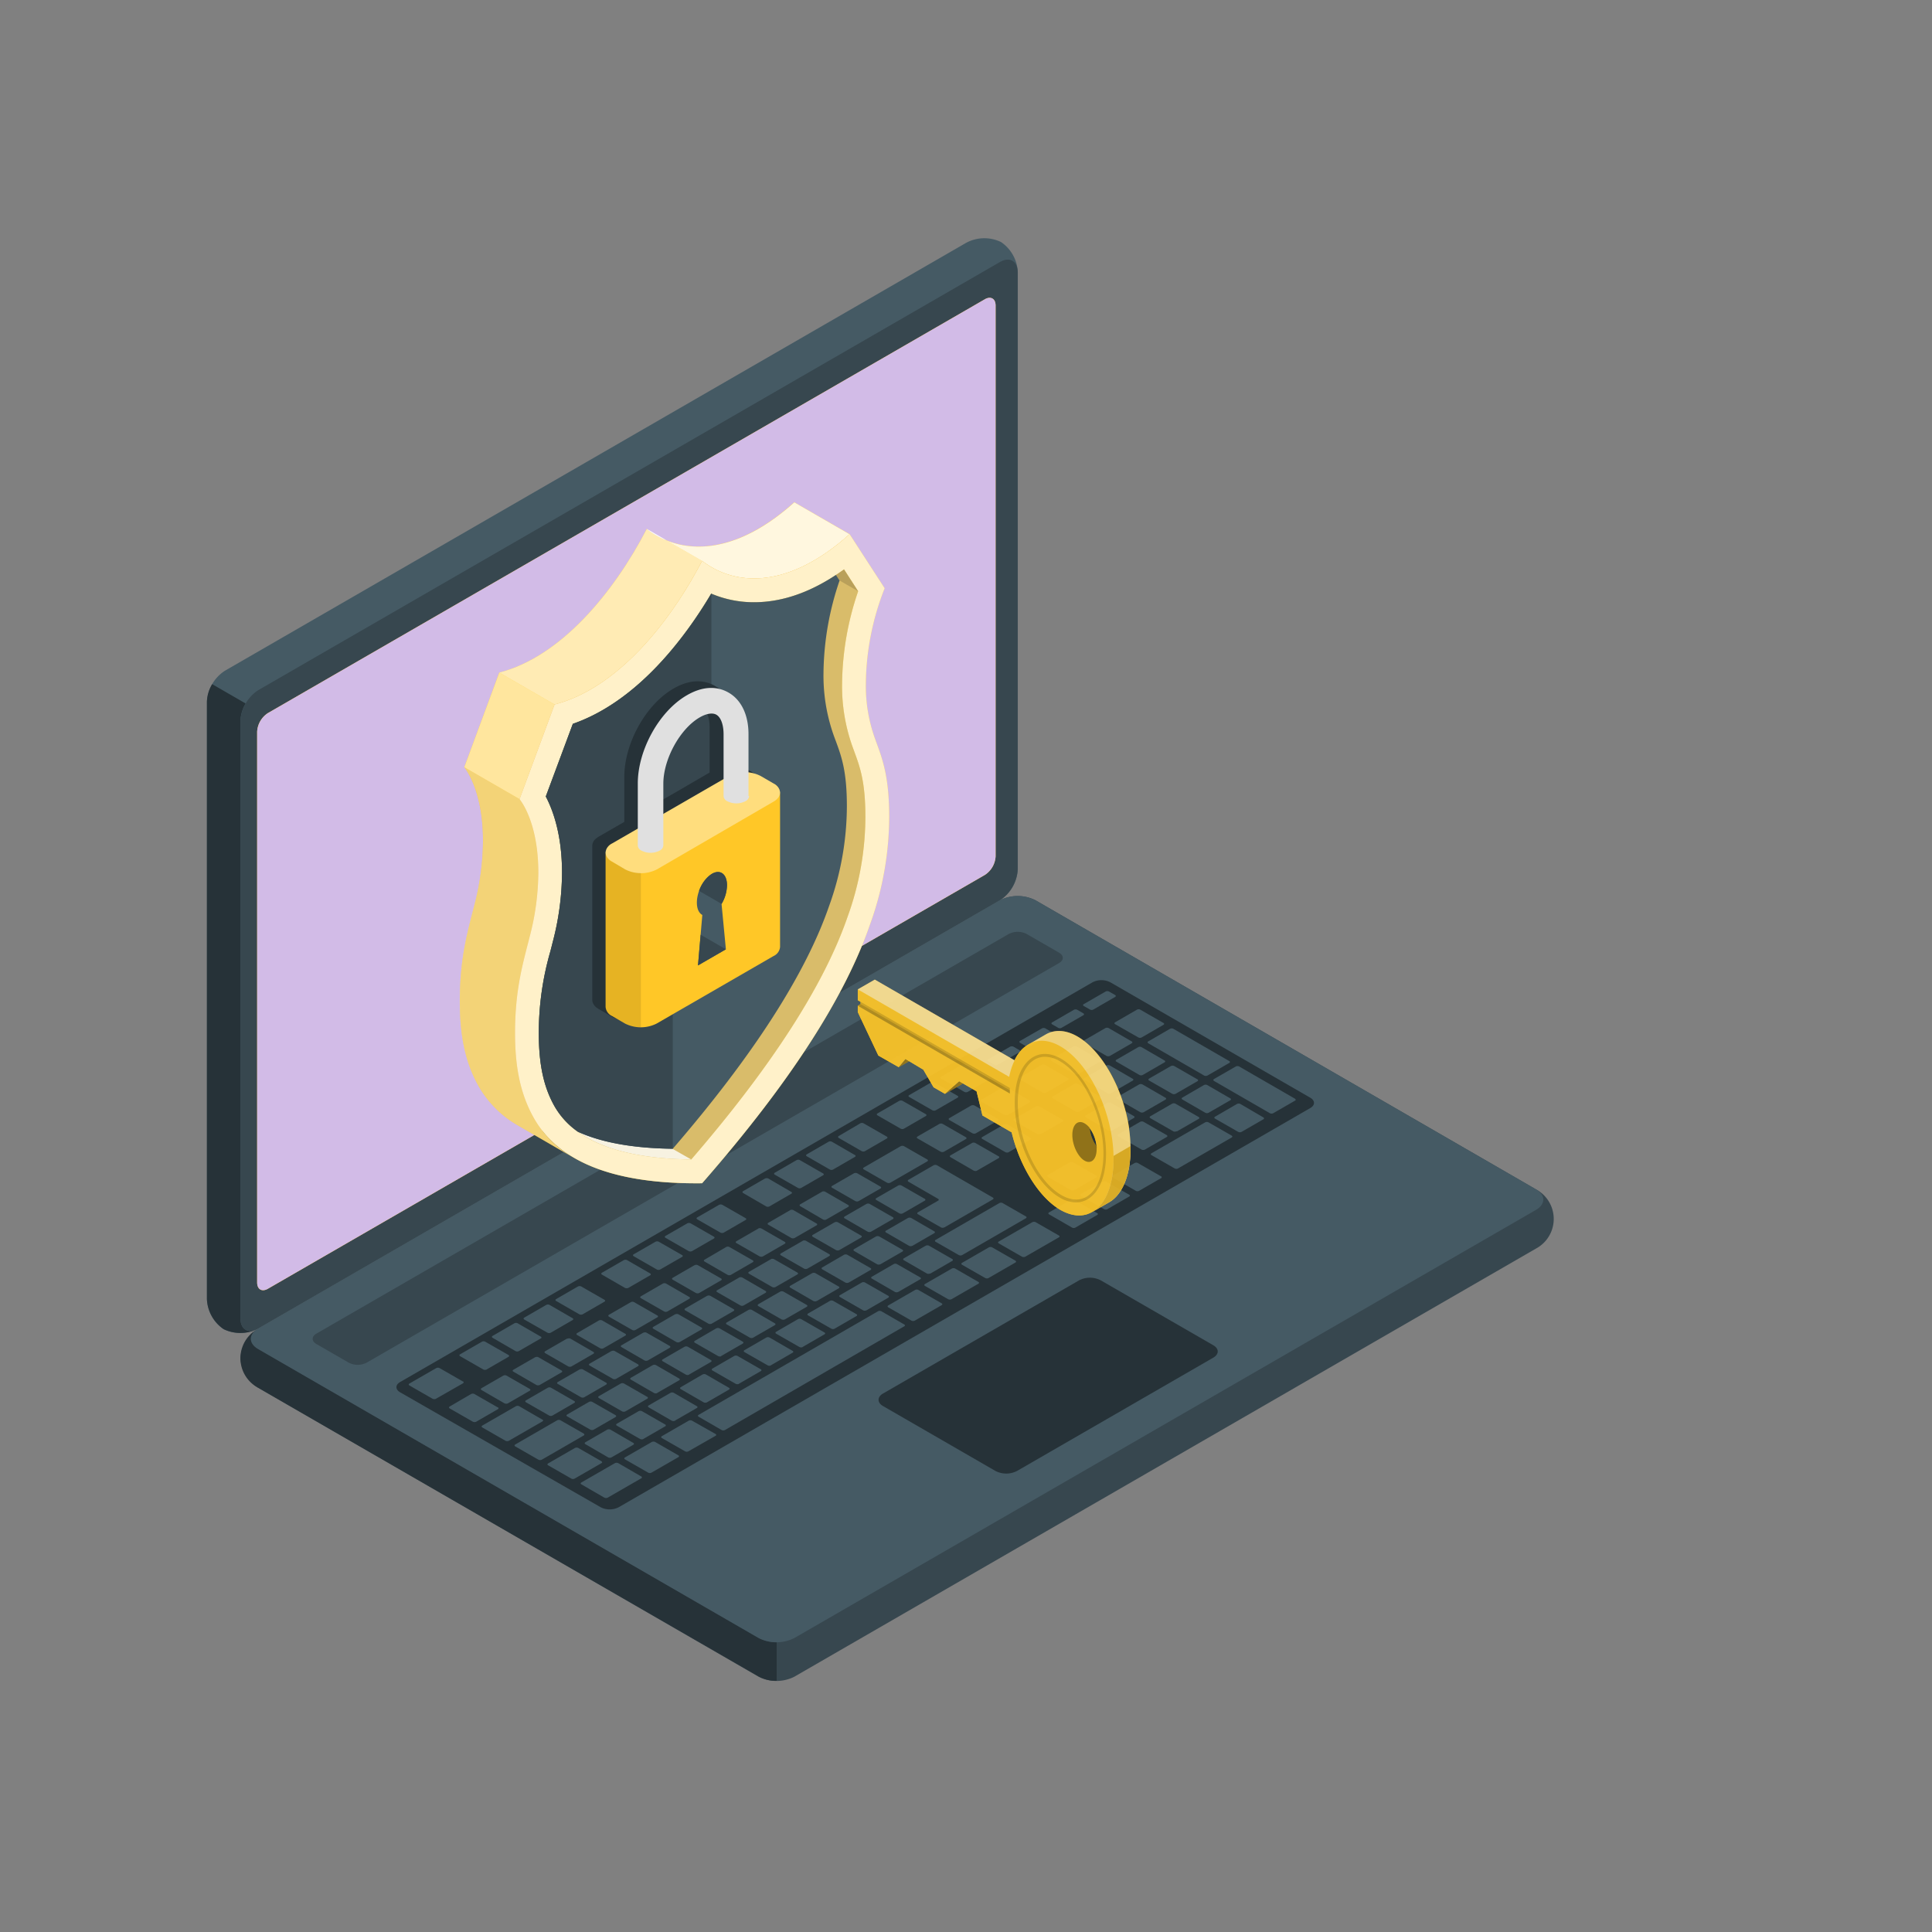 <?xml version="1.0" encoding="UTF-8" standalone="no"?>
<svg
   viewBox="0 0 500 500"
   version="1.1"
   id="svg110"
   sodipodi:docname="108.svg"
   inkscape:version="1.1.2 (0a00cf5339, 2022-02-04)"
   xmlns:inkscape="http://www.inkscape.org/namespaces/inkscape"
   xmlns:sodipodi="http://sodipodi.sourceforge.net/DTD/sodipodi-0.dtd"
   xmlns="http://www.w3.org/2000/svg"
   xmlns:svg="http://www.w3.org/2000/svg">
  <rect x="0" y="0" width="500" height="500" fill="#808080" stroke="none"/>
  <defs
     id="defs114" />
  <sodipodi:namedview
     id="namedview112"
     pagecolor="#ffffff"
     bordercolor="#666666"
     borderopacity="1.0"
     inkscape:pageshadow="2"
     inkscape:pageopacity="0.0"
     inkscape:pagecheckerboard="0"
     showgrid="false"
     inkscape:zoom="1.132"
     inkscape:cx="249.5583"
     inkscape:cy="250.4417"
     inkscape:window-width="1478"
     inkscape:window-height="800"
     inkscape:window-x="0"
     inkscape:window-y="0"
     inkscape:window-maximized="1"
     inkscape:current-layer="svg110" />
  <path
     d="m 62.22,351.49 a 9.93,9.93 0 0 0 4.62,7.68 l 129.49,74.76 a 10.25,10.25 0 0 0 9.25,0 L 397.49,323.14 a 8.69,8.69 0 0 0 0,-15.35 L 268,233 a 10.19,10.19 0 0 0 -9.25,0 L 66.84,343.82 a 9.91,9.91 0 0 0 -4.62,7.67 z"
     style="fill:#37474f"
     id="path2" />
  <path
     d="m 201,425 v 10 a 9.37,9.37 0 0 1 -4.62,-1.1 L 66.84,359.17 a 8.66,8.66 0 0 1 -0.47,-15.05 c -2.07,1.48 -1.91,3.66 0.47,5 l 129.5,74.77 A 9.37,9.37 0 0 0 201,425 Z"
     style="fill:#263238"
     id="path4" />
  <path
     d="m 57.88,344 a 9.91,9.91 0 0 1 -4.33,-7.84 V 181.61 a 10.22,10.22 0 0 1 4.62,-8 L 250.08,62.82 a 9.94,9.94 0 0 1 9,-0.17 9.94,9.94 0 0 1 4.33,7.84 V 225 a 10.21,10.21 0 0 1 -4.62,8 L 66.84,343.82 A 9.93,9.93 0 0 1 57.88,344 Z"
     style="fill:#455a64"
     id="path6" />
  <path
     d="m 66.3,344.1 a 10,10 0 0 1 -8.42,-0.12 9.91,9.91 0 0 1 -4.33,-7.84 V 181.61 a 9.28,9.28 0 0 1 1.36,-4.55 l 8.66,5 v 0 a 9.47,9.47 0 0 0 -1.35,4.54 v 154.55 c 0,2.73 1.78,3.96 4.08,2.95 z"
     style="fill:#263238"
     id="path8" />
  <path
     d="m 62.22,186.62 v 154.53 c 0,3 2.07,4.14 4.62,2.67 L 258.75,233 a 10.21,10.21 0 0 0 4.62,-8 V 70.49 c 0,-2.94 -2.06,-4.14 -4.62,-2.66 L 66.84,178.61 a 10.24,10.24 0 0 0 -4.62,8.01 z"
     style="fill:#37474f"
     id="path10" />
  <path
     d="m 66.84,349.15 129.49,74.77 a 10.25,10.25 0 0 0 9.25,0 L 397.49,313.13 c 2.55,-1.48 2.55,-3.87 0,-5.34 L 268,233 a 10.19,10.19 0 0 0 -9.25,0 L 66.84,343.82 c -2.55,1.47 -2.55,3.86 0,5.33 z"
     style="fill:#455a64"
     id="path12" />
  <path
     d="M 69.33,184.55 254.88,77.45 c 1.53,-0.88 2.78,-0.16 2.78,1.61 v 142.57 a 6.13,6.13 0 0 1 -2.78,4.8 L 69.33,333.53 c -1.53,0.88 -2.78,0.16 -2.78,-1.61 V 189.35 a 6.13,6.13 0 0 1 2.78,-4.8 z"
     style="fill:#ffc727"
     id="path14" />
  <path
     d="M 69.33,184.55 254.88,77.45 c 1.53,-0.88 2.78,-0.16 2.78,1.61 v 142.57 a 6.13,6.13 0 0 1 -2.78,4.8 L 69.33,333.53 c -1.53,0.88 -2.78,0.16 -2.78,-1.61 V 189.35 a 6.13,6.13 0 0 1 2.78,-4.8 z"
     style="opacity:1;fill:#d2bbe7;fill-opacity:1"
     id="path16" />
  <path
     d="m 81.87,345.15 179.2,-103.44 a 5.08,5.08 0 0 1 4.62,0 l 8.41,4.85 c 1.27,0.74 1.27,1.93 0,2.67 L 94.88,352.66 a 5.08,5.08 0 0 1 -4.62,0 l -8.39,-4.84 c -1.27,-0.74 -1.27,-1.93 0,-2.67 z"
     style="fill:#37474f"
     id="path18" />
  <path
     d="M 103.55,357.67 282.74,254.22 a 5.08,5.08 0 0 1 4.62,0 l 51.74,29.87 c 1.28,0.74 1.28,1.94 0,2.67 l -179,103.32 a 5.14,5.14 0 0 1 -4.63,0 l -51.91,-29.75 c -1.28,-0.73 -1.29,-1.93 -0.01,-2.66 z"
     style="fill:#263238"
     id="path20" />
  <path
     d="m 261,298.21 5.64,-3.26 c 0.24,-0.14 0.25,-0.36 0,-0.5 L 260.72,291 a 1,1 0 0 0 -0.86,0 l -5.65,3.26 c -0.23,0.14 -0.24,0.36 0,0.49 l 6,3.44 a 1,1 0 0 0 0.79,0.02 z m -9.67,-12.1 -5.64,3.26 a 0.26,0.26 0 0 0 0,0.49 l 6,3.44 a 1,1 0 0 0 0.86,0 l 5.65,-3.26 a 0.26,0.26 0 0 0 0,-0.5 l -6,-3.44 a 1,1 0 0 0 -0.85,0.01 z m -18.23,10.52 -9.54,5.51 c -0.24,0.14 -0.25,0.37 0,0.5 l 6,3.44 a 1,1 0 0 0 0.86,0 l 9.55,-5.51 c 0.24,-0.14 0.24,-0.36 0,-0.5 l -6,-3.43 a 0.93,0.93 0 0 0 -0.85,-0.01 z m 10,-5.76 -5.65,3.26 c -0.24,0.14 -0.24,0.36 0,0.49 l 6,3.44 a 1,1 0 0 0 0.86,0 l 5.64,-3.26 c 0.24,-0.14 0.24,-0.36 0,-0.5 l -6,-3.44 a 0.94,0.94 0 0 0 -0.84,0.01 z m -22.1,12.78 -5.64,3.25 c -0.24,0.14 -0.24,0.37 0,0.5 l 6,3.44 a 1,1 0 0 0 0.86,0 l 5.64,-3.25 c 0.24,-0.14 0.24,-0.36 0,-0.5 l -6,-3.44 a 1,1 0 0 0 -0.86,0 z m -8.24,4.76 -5.65,3.26 a 0.26,0.26 0 0 0 0,0.49 l 5.89,3.44 a 0.93,0.93 0 0 0 0.86,0 l 5.64,-3.25 c 0.24,-0.14 0.24,-0.36 0,-0.5 l -5.95,-3.44 a 1,1 0 0 0 -0.82,0 z m 23.38,14 5.64,-3.26 c 0.24,-0.14 0.24,-0.36 0,-0.49 l -5.95,-3.44 a 1,1 0 0 0 -0.86,0 l -5.65,3.26 a 0.26,0.26 0 0 0 0,0.5 l 5.95,3.44 a 1,1 0 0 0 0.84,-0.01 z m -8.25,4.76 5.65,-3.26 c 0.24,-0.14 0.24,-0.36 0,-0.49 L 227.56,320 a 1,1 0 0 0 -0.86,0 l -5.64,3.26 c -0.24,0.14 -0.24,0.36 0,0.5 l 5.95,3.44 a 1,1 0 0 0 0.85,-0.03 z m -8.24,4.76 5.64,-3.26 a 0.26,0.26 0 0 0 0,-0.49 l -6,-3.44 a 0.93,0.93 0 0 0 -0.86,0 l -5.62,3.26 c -0.24,0.14 -0.24,0.36 0,0.5 l 6,3.44 a 1,1 0 0 0 0.81,-0.01 z m -8.25,4.76 5.64,-3.26 c 0.24,-0.13 0.25,-0.36 0,-0.49 l -6,-3.44 a 1,1 0 0 0 -0.86,0 l -5.64,3.25 c -0.24,0.14 -0.25,0.36 0,0.5 l 5.95,3.44 a 1,1 0 0 0 0.88,0 z m 41.37,-33.69 5.65,-3.26 a 0.26,0.26 0 0 0 0,-0.5 l -6,-3.43 a 0.93,0.93 0 0 0 -0.86,0 L 246,299 c -0.24,0.14 -0.24,0.36 0,0.49 l 5.95,3.44 a 1,1 0 0 0 0.82,0.07 z m -8.41,14.68 12.58,-7.27 c 0.24,-0.14 0.24,-0.36 0,-0.49 l -14.46,-8.35 a 1,1 0 0 0 -0.86,0 l -6.51,3.76 c -0.24,0.14 -0.24,0.36 0,0.5 l 7.66,4.42 a 0.26,0.26 0 0 1 0,0.49 l -5.21,3 c -0.24,0.14 -0.24,0.36 0,0.5 l 6,3.43 a 0.93,0.93 0 0 0 0.8,-0.02 z m -39.88,-4.48 -5.64,3.26 a 0.26,0.26 0 0 0 0,0.49 l 5.95,3.44 a 1,1 0 0 0 0.86,0 l 5.65,-3.26 a 0.26,0.26 0 0 0 0,-0.5 l -5.95,-3.44 a 1,1 0 0 0 -0.87,-0.02 z m -8.24,4.76 -5.65,3.26 c -0.24,0.14 -0.24,0.36 0,0.49 l 6,3.44 a 1,1 0 0 0 0.86,0 l 5.64,-3.26 c 0.24,-0.14 0.24,-0.36 0,-0.5 l -6,-3.44 a 0.94,0.94 0 0 0 -0.85,-0.02 z M 152.79,370 a 1,1 0 0 0 0.86,0 l 5.64,-3.26 c 0.24,-0.14 0.25,-0.36 0,-0.5 l -6,-3.43 a 0.93,0.93 0 0 0 -0.86,0 l -5.64,3.26 c -0.24,0.14 -0.25,0.36 0,0.49 z m -22.52,-14 -5.64,3.25 c -0.24,0.14 -0.25,0.36 0,0.5 l 5.95,3.44 a 1,1 0 0 0 0.86,0 l 5.64,-3.26 c 0.24,-0.13 0.25,-0.36 0,-0.49 l -6,-3.44 a 0.93,0.93 0 0 0 -0.81,0 z m 11.85,10.34 a 0.93,0.93 0 0 0 0.86,0 l 5.64,-3.26 c 0.24,-0.14 0.24,-0.36 0,-0.49 l -6,-3.44 a 0.93,0.93 0 0 0 -0.86,0 l -5.64,3.26 c -0.24,0.14 -0.24,0.36 0,0.5 z m 24.38,6.06 5.64,-3.26 a 0.26,0.26 0 0 0 0,-0.49 l -6,-3.44 a 1,1 0 0 0 -0.86,0 l -5.64,3.25 c -0.24,0.14 -0.24,0.36 0,0.5 l 6,3.44 a 1,1 0 0 0 0.86,0.02 z m -9.11,4.77 a 1,1 0 0 0 0.86,0 l 5.64,-3.26 c 0.24,-0.13 0.25,-0.36 0,-0.49 L 158,370 a 1,1 0 0 0 -0.86,0 l -5.64,3.25 c -0.24,0.14 -0.25,0.36 0,0.5 z m -18.87,-25.94 -5.65,3.26 a 0.26,0.26 0 0 0 0,0.5 l 5.95,3.44 a 1,1 0 0 0 0.86,0 l 5.64,-3.26 c 0.24,-0.14 0.24,-0.36 0,-0.49 l -6,-3.44 a 0.94,0.94 0 0 0 -0.8,0.01 z m 41.22,-23.8 -5.64,3.26 c -0.24,0.14 -0.24,0.36 0,0.49 l 6,3.44 a 0.93,0.93 0 0 0 0.86,0 l 5.64,-3.26 c 0.24,-0.14 0.24,-0.36 0,-0.5 l -6,-3.43 a 0.93,0.93 0 0 0 -0.86,0.02 z m -33,19 -5.64,3.26 c -0.24,0.14 -0.24,0.36 0,0.5 l 5.95,3.43 a 0.93,0.93 0 0 0 0.86,0 l 5.65,-3.26 c 0.24,-0.14 0.24,-0.36 0,-0.49 l -5.95,-3.44 a 1,1 0 0 0 -0.85,0.06 z M 188,322.69 182.35,326 c -0.24,0.14 -0.25,0.36 0,0.49 l 5.95,3.44 a 0.93,0.93 0 0 0 0.86,0 l 5.64,-3.26 c 0.24,-0.14 0.25,-0.36 0,-0.5 l -6,-3.43 a 0.93,0.93 0 0 0 -0.8,-0.05 z m -16.49,9.52 -5.64,3.26 c -0.24,0.14 -0.25,0.36 0,0.5 l 6,3.43 a 0.93,0.93 0 0 0 0.86,0 l 5.64,-3.26 c 0.24,-0.14 0.25,-0.36 0,-0.5 l -5.95,-3.43 a 0.93,0.93 0 0 0 -0.92,0 z m -8.26,4.79 -5.64,3.26 c -0.24,0.14 -0.24,0.36 0,0.5 l 6,3.43 a 0.93,0.93 0 0 0 0.86,0 l 5.64,-3.26 c 0.24,-0.14 0.24,-0.36 0,-0.49 l -6,-3.44 a 0.93,0.93 0 0 0 -0.86,0 z m -8.25,4.73 -5.63,3.27 c -0.24,0.14 -0.25,0.36 0,0.5 l 5.95,3.43 a 0.93,0.93 0 0 0 0.86,0 l 5.64,-3.26 c 0.24,-0.14 0.25,-0.36 0,-0.49 l -5.95,-3.44 A 1,1 0 0 0 155,341.73 Z m 39.87,4.48 5.64,-3.25 c 0.24,-0.14 0.25,-0.36 0,-0.5 L 194.58,339 a 1,1 0 0 0 -0.86,0 l -5.64,3.25 c -0.24,0.14 -0.25,0.36 0,0.5 l 6,3.44 a 1,1 0 0 0 0.8,0.02 z m 74.7,-70.62 -5.64,3.25 c -0.24,0.14 -0.25,0.36 0,0.5 l 5.95,3.44 a 1,1 0 0 0 0.86,0 l 5.64,-3.26 c 0.24,-0.13 0.25,-0.36 0,-0.49 l -5.95,-3.44 a 0.93,0.93 0 0 0 -0.85,0 z m -10,5.76 -5.57,3.26 a 0.26,0.26 0 0 0 0,0.49 l 5.95,3.44 a 1,1 0 0 0 0.86,0 l 5.64,-3.25 c 0.24,-0.14 0.24,-0.36 0,-0.5 l -6,-3.44 a 1,1 0 0 0 -0.85,0 z m 18.22,-10.53 -5.64,3.26 c -0.24,0.14 -0.24,0.36 0,0.5 l 6,3.44 a 1,1 0 0 0 0.86,0 l 5.64,-3.26 c 0.24,-0.14 0.24,-0.36 0,-0.49 l -6,-3.44 a 1,1 0 0 0 -0.83,-0.01 z m -44.11,43.18 5.64,-3.26 a 0.26,0.26 0 0 0 0,-0.49 l -6,-3.44 a 1,1 0 0 0 -0.86,0 l -5.65,3.26 a 0.26,0.26 0 0 0 0,0.5 l 5.95,3.44 a 1,1 0 0 0 0.92,-0.01 z m 53.25,-47.93 a 1,1 0 0 0 -0.86,0 l -5.64,3.26 c -0.24,0.14 -0.25,0.36 0,0.5 l 5.95,3.44 a 1,1 0 0 0 0.86,0 l 5.64,-3.26 c 0.24,-0.14 0.25,-0.36 0,-0.49 z m -83.8,75.39 5.64,-3.25 c 0.24,-0.14 0.24,-0.37 0,-0.5 l -6,-3.44 a 1,1 0 0 0 -0.86,0 l -5.64,3.25 c -0.24,0.14 -0.24,0.36 0,0.5 l 6,3.44 a 1,1 0 0 0 0.86,-0.01 z m 101.11,-58.38 5.65,-3.26 a 0.26,0.26 0 0 0 0,-0.49 l -6,-3.44 a 1,1 0 0 0 -0.86,0 l -5.64,3.25 c -0.24,0.14 -0.24,0.36 0,0.5 l 6,3.44 a 0.94,0.94 0 0 0 0.85,-0.01 z m -16.75,-0.15 5.65,-3.26 a 0.26,0.26 0 0 0 0,-0.49 l -5.95,-3.44 a 1,1 0 0 0 -0.86,0 l -5.64,3.26 c -0.24,0.14 -0.25,0.36 0,0.5 l 5.95,3.44 a 1,1 0 0 0 0.85,-0.02 z M 295.43,271 a 0.94,0.94 0 0 0 -0.85,0 l -5.65,3.26 a 0.26,0.26 0 0 0 0,0.5 l 5.95,3.44 a 1,1 0 0 0 0.86,0 l 5.64,-3.26 a 0.26,0.26 0 0 0 0,-0.49 z m 1.74,-1 14.46,8.35 a 1,1 0 0 0 0.86,0 l 5.64,-3.26 c 0.24,-0.13 0.25,-0.36 0,-0.49 l -14.46,-8.35 a 1,1 0 0 0 -0.86,0 l -5.64,3.26 c -0.23,0.1 -0.23,0.32 0,0.49 z m -19.09,10.5 -5.64,3.25 c -0.24,0.14 -0.24,0.36 0,0.5 l 6,3.44 a 1,1 0 0 0 0.86,0 l 5.64,-3.25 c 0.24,-0.14 0.24,-0.37 0,-0.5 l -6,-3.44 a 1,1 0 0 0 -0.86,0 z m -62.08,35.83 -5.64,3.25 c -0.24,0.14 -0.24,0.36 0,0.5 l 6,3.44 a 1,1 0 0 0 0.86,0 l 5.64,-3.25 c 0.24,-0.14 0.24,-0.37 0,-0.5 l -6,-3.44 a 1,1 0 0 0 -0.86,0 z m 79.12,-28.49 a 1,1 0 0 0 0.86,0 l 5.64,-3.25 c 0.24,-0.14 0.24,-0.37 0,-0.5 l -5.95,-3.44 a 1,1 0 0 0 -0.86,0 l -5.65,3.25 a 0.26,0.26 0 0 0 0,0.5 z m -70.87,23.73 -5.64,3.25 c -0.24,0.14 -0.24,0.36 0,0.5 l 5.95,3.44 a 1,1 0 0 0 0.86,0 l 5.65,-3.26 a 0.26,0.26 0 0 0 0,-0.49 l -6,-3.44 a 0.93,0.93 0 0 0 -0.8,0 z M 161,365.26 a 1,1 0 0 0 0.86,0 L 167.5,362 c 0.24,-0.14 0.24,-0.36 0,-0.5 l -6,-3.44 a 0.94,0.94 0 0 0 -0.85,0 l -5.65,3.26 c -0.24,0.14 -0.24,0.36 0,0.49 z m -11,-10.85 -5.64,3.26 c -0.24,0.14 -0.25,0.36 0,0.49 l 6,3.44 a 0.93,0.93 0 0 0 0.86,0 l 5.64,-3.26 c 0.24,-0.14 0.25,-0.36 0,-0.5 l -6,-3.43 a 0.93,0.93 0 0 0 -0.8,0 z m 20.08,6.08 5.65,-3.25 a 0.26,0.26 0 0 0 0,-0.5 l -5.95,-3.44 a 1,1 0 0 0 -0.86,0 l -5.64,3.26 a 0.26,0.26 0 0 0 0,0.49 l 5.95,3.44 a 0.93,0.93 0 0 0 0.91,0 z m 8.25,-4.76 5.64,-3.25 c 0.24,-0.14 0.25,-0.36 0,-0.5 l -5.95,-3.44 a 1,1 0 0 0 -0.86,0 l -5.65,3.26 a 0.26,0.26 0 0 0 0,0.49 l 5.95,3.44 a 0.93,0.93 0 0 0 0.93,0 z m 8.25,-4.76 5.64,-3.25 c 0.24,-0.14 0.24,-0.36 0,-0.5 l -6,-3.44 a 1,1 0 0 0 -0.86,0 l -5.53,3.22 c -0.24,0.14 -0.24,0.37 0,0.5 l 6,3.44 a 1,1 0 0 0 0.81,0.06 z m -28.34,-1.32 -5.64,3.26 c -0.24,0.14 -0.24,0.36 0,0.49 l 6,3.44 a 0.93,0.93 0 0 0 0.86,0 l 5.64,-3.26 c 0.24,-0.14 0.24,-0.36 0,-0.5 l -6,-3.43 a 0.93,0.93 0 0 0 -0.8,0 z m 8.25,-4.76 -5.64,3.26 c -0.24,0.14 -0.25,0.36 0,0.49 l 5.95,3.44 a 1,1 0 0 0 0.86,0 l 5.65,-3.26 c 0.23,-0.14 0.24,-0.36 0,-0.5 l -6,-3.43 a 0.93,0.93 0 0 0 -0.76,0 z m 33,-19 -5.64,3.25 c -0.24,0.14 -0.24,0.37 0,0.5 l 6,3.44 a 1,1 0 0 0 0.86,0 l 5.64,-3.25 c 0.24,-0.14 0.24,-0.36 0,-0.5 l -6,-3.44 a 1,1 0 0 0 -0.82,-0.04 z m -8.24,4.76 -5.64,3.26 c -0.24,0.13 -0.25,0.36 0,0.49 l 6,3.44 a 0.93,0.93 0 0 0 0.86,0 l 5.64,-3.25 c 0.24,-0.14 0.25,-0.36 0,-0.5 l -5.95,-3.44 a 1,1 0 0 0 -0.87,-0.04 z m 16.49,-9.52 -5.64,3.25 c -0.24,0.14 -0.25,0.36 0,0.5 l 6,3.44 a 1,1 0 0 0 0.86,0 l 5.64,-3.25 c 0.24,-0.14 0.25,-0.36 0,-0.5 l -6,-3.44 a 1,1 0 0 0 -0.82,-0.04 z m -33,19 -5.65,3.26 c -0.24,0.14 -0.24,0.36 0,0.49 l 5.95,3.44 a 1,1 0 0 0 0.86,0 l 5.64,-3.26 c 0.24,-0.14 0.24,-0.36 0,-0.5 l -6,-3.44 a 1,1 0 0 0 -0.74,0.01 z m 8.24,-4.76 -5.64,3.26 a 0.26,0.26 0 0 0 0,0.49 l 6,3.44 a 0.94,0.94 0 0 0 0.85,0 l 5.65,-3.26 c 0.24,-0.14 0.24,-0.36 0,-0.5 l -6,-3.44 a 1,1 0 0 0 -0.84,0.01 z m -8.3,32.29 5.65,-3.26 a 0.26,0.26 0 0 0 0,-0.49 l -5.95,-3.44 a 0.93,0.93 0 0 0 -0.86,0 l -5.64,3.25 c -0.24,0.14 -0.24,0.36 0,0.5 l 5.95,3.44 a 1,1 0 0 0 0.91,0 z m -45.9,-3.45 -6,-3.44 a 1,1 0 0 0 -0.86,0 l -5.54,3.23 c -0.24,0.14 -0.24,0.36 0,0.5 l 6,3.44 a 1,1 0 0 0 0.86,0 l 5.64,-3.26 a 0.26,0.26 0 0 0 -0.04,-0.47 z m 11.54,3.16 -5.95,-3.44 a 0.93,0.93 0 0 0 -0.86,0 l -8.68,5 c -0.24,0.14 -0.25,0.36 0,0.5 l 6,3.44 a 1,1 0 0 0 0.86,0 l 8.68,-5 c 0.24,-0.15 0.25,-0.37 0.01,-0.5 z m -20.56,-9.87 -6,-3.44 a 1,1 0 0 0 -0.86,0 l -6.94,4 c -0.24,0.14 -0.25,0.36 0,0.5 l 6,3.44 a 1,1 0 0 0 0.86,0 l 7,-4 c 0.23,-0.15 0.23,-0.37 0,-0.5 z m 5.32,-3.08 a 0.93,0.93 0 0 0 0.86,0 l 5.64,-3.26 c 0.24,-0.14 0.24,-0.36 0,-0.5 l -6,-3.43 a 0.91,0.91 0 0 0 -0.85,0 l -5.65,3.26 c -0.24,0.14 -0.24,0.36 0,0.49 z m 25.98,16.58 -6,-3.43 a 0.93,0.93 0 0 0 -0.86,0 l -10.85,6.26 c -0.24,0.14 -0.24,0.37 0,0.5 l 6,3.44 a 1,1 0 0 0 0.86,0 l 10.85,-6.26 c 0.23,-0.13 0.23,-0.35 0,-0.51 z m 4.6,7.17 -6,-3.44 a 1,1 0 0 0 -0.86,0 l -6.94,4 a 0.26,0.26 0 0 0 0,0.49 l 6,3.44 a 0.93,0.93 0 0 0 0.86,0 l 6.94,-4 c 0.23,-0.11 0.23,-0.33 0,-0.47 z M 186.45,319 a 1,1 0 0 0 0.86,0 l 5.64,-3.26 a 0.26,0.26 0 0 0 0,-0.49 l -6,-3.44 a 1,1 0 0 0 -0.86,0 l -5.64,3.25 c -0.24,0.14 -0.24,0.36 0,0.5 z M 170,328.55 a 0.94,0.94 0 0 0 0.85,0 l 5.65,-3.25 a 0.26,0.26 0 0 0 0,-0.5 l -6,-3.44 a 1,1 0 0 0 -0.86,0 l -5.64,3.25 c -0.24,0.14 -0.24,0.36 0,0.5 z m -36.58,21.11 a 0.93,0.93 0 0 0 0.86,0 l 5.65,-3.26 a 0.26,0.26 0 0 0 0,-0.5 l -5.95,-3.43 a 0.93,0.93 0 0 0 -0.86,0 l -5.64,3.26 c -0.24,0.14 -0.24,0.36 0,0.49 z m 44.82,-25.87 a 1,1 0 0 0 0.86,0 l 5.64,-3.25 c 0.24,-0.14 0.25,-0.37 0,-0.5 l -6,-3.44 a 1,1 0 0 0 -0.86,0 l -5.64,3.25 c -0.24,0.14 -0.25,0.36 0,0.5 z m -16.49,9.52 a 1,1 0 0 0 0.86,0 l 5.64,-3.25 c 0.24,-0.14 0.24,-0.36 0,-0.5 l -5.95,-3.44 a 1,1 0 0 0 -0.86,0 l -5.65,3.26 a 0.26,0.26 0 0 0 0,0.49 z M 160,378.66 a 1,1 0 0 0 -0.86,0 l -8.68,5 c -0.24,0.14 -0.25,0.36 0,0.49 l 5.95,3.44 a 1,1 0 0 0 0.86,0 l 8.68,-5 a 0.26,0.26 0 0 0 0,-0.49 z m -10.07,-38.52 a 1,1 0 0 0 0.86,0 l 5.64,-3.26 c 0.24,-0.14 0.24,-0.36 0,-0.5 l -6,-3.44 a 1,1 0 0 0 -0.86,0 l -5.64,3.26 c -0.24,0.14 -0.24,0.36 0,0.49 z m -8.25,4.76 a 0.93,0.93 0 0 0 0.86,0 l 5.64,-3.26 c 0.24,-0.14 0.25,-0.36 0,-0.5 l -5.95,-3.43 a 0.93,0.93 0 0 0 -0.86,0 l -5.69,3.29 c -0.23,0.14 -0.24,0.36 0,0.49 z m 171.08,-54.44 a 1,1 0 0 0 -0.86,0 l -13.89,8 a 0.26,0.26 0 0 0 0,0.49 l 6,3.44 a 0.93,0.93 0 0 0 0.86,0 l 13.88,-8 c 0.24,-0.14 0.25,-0.36 0,-0.5 z M 294.48,301 a 0.93,0.93 0 0 0 -0.86,0 l -5.62,3.25 c -0.24,0.14 -0.24,0.36 0,0.5 l 5.95,3.43 a 0.93,0.93 0 0 0 0.86,0 l 5.65,-3.26 a 0.26,0.26 0 0 0 0,-0.5 z M 183,362.9 l 5.64,-3.26 c 0.24,-0.14 0.25,-0.36 0,-0.49 l -5.95,-3.44 a 1,1 0 0 0 -0.86,0 l -5.65,3.29 c -0.23,0.14 -0.24,0.36 0,0.5 l 5.95,3.44 A 1,1 0 0 0 183,362.9 Z m 95,-52.39 a 1,1 0 0 0 -0.86,0 l -5.64,3.26 c -0.24,0.14 -0.25,0.36 0,0.5 l 5.95,3.43 a 0.93,0.93 0 0 0 0.86,0 l 5.64,-3.26 c 0.24,-0.14 0.25,-0.36 0,-0.49 z m 43,-24.81 a 1,1 0 0 0 -0.86,0 l -5.69,3.3 a 0.26,0.26 0 0 0 0,0.49 l 6,3.44 a 1,1 0 0 0 0.86,0 l 5.64,-3.25 c 0.24,-0.14 0.24,-0.36 0,-0.5 z m 14.2,-1.32 -14.51,-8.38 a 1,1 0 0 0 -0.86,0 l -5.64,3.25 c -0.24,0.14 -0.24,0.36 0,0.5 l 14.46,8.35 a 1,1 0 0 0 0.86,0 l 5.64,-3.25 c 0.23,-0.11 0.24,-0.33 0,-0.47 z m -88,43.92 a 0.93,0.93 0 0 0 -0.86,0 l -6.95,4 c -0.24,0.14 -0.24,0.36 0,0.5 l 6,3.44 a 1,1 0 0 0 0.86,0 l 6.94,-4 c 0.24,-0.14 0.25,-0.36 0,-0.49 z m 20.83,-12 a 1,1 0 0 0 -0.86,0 l -8.68,5 c -0.24,0.14 -0.25,0.36 0,0.49 l 6,3.44 a 1,1 0 0 0 0.86,0 l 8.68,-5 c 0.24,-0.13 0.25,-0.36 0,-0.49 z m -39.93,23.05 a 1,1 0 0 0 -0.86,0 l -46.43,26.81 c -0.24,0.14 -0.25,0.36 0,0.49 l 5.95,3.44 a 0.93,0.93 0 0 0 0.86,0 L 234,343.26 a 0.26,0.26 0 0 0 0,-0.5 z m -49,28.32 a 0.93,0.93 0 0 0 -0.86,0 l -6.94,4 c -0.24,0.14 -0.25,0.36 0,0.5 l 6,3.43 a 0.93,0.93 0 0 0 0.86,0 l 7,-4 a 0.26,0.26 0 0 0 0,-0.5 z m 58.59,-33.83 a 0.93,0.93 0 0 0 -0.86,0 l -6.94,4 c -0.24,0.14 -0.25,0.36 0,0.5 l 6,3.44 a 1,1 0 0 0 0.86,0 l 6.94,-4 c 0.24,-0.13 0.25,-0.36 0,-0.49 z m -68.14,39.34 a 1,1 0 0 0 -0.86,0 l -6.94,4 c -0.24,0.14 -0.24,0.36 0,0.5 l 6,3.44 a 0.94,0.94 0 0 0 0.85,0 l 6.95,-4 c 0.24,-0.14 0.24,-0.36 0,-0.49 z m 87.23,-50.36 a 0.93,0.93 0 0 0 -0.86,0 l -6.94,4 c -0.24,0.14 -0.24,0.36 0,0.5 l 6,3.43 a 0.93,0.93 0 0 0 0.86,0 l 6.94,-4 c 0.24,-0.14 0.24,-0.36 0,-0.5 z m 29.51,-17 a 0.93,0.93 0 0 0 -0.86,0 l -5.7,3.18 c -0.24,0.14 -0.24,0.36 0,0.5 l 6,3.43 a 0.93,0.93 0 0 0 0.86,0 l 5.64,-3.26 c 0.24,-0.14 0.24,-0.36 0,-0.49 z m 18.27,-13 5.65,-3.25 c 0.24,-0.14 0.24,-0.36 0,-0.5 l -6,-3.44 a 1,1 0 0 0 -0.86,0 l -5.64,3.25 c -0.24,0.14 -0.24,0.37 0,0.5 l 6,3.44 a 0.94,0.94 0 0 0 0.79,-0.08 z m -35.23,0.7 5.64,-3.25 c 0.24,-0.14 0.24,-0.36 0,-0.5 l -6,-3.44 a 1,1 0 0 0 -0.86,0 l -5.64,3.26 c -0.24,0.14 -0.24,0.36 0,0.49 l 6,3.44 a 0.93,0.93 0 0 0 0.8,-0.08 z m -20.33,31.3 16.49,-9.53 a 0.26,0.26 0 0 0 0,-0.49 l -6,-3.44 a 0.93,0.93 0 0 0 -0.86,0 l -16.49,9.52 a 0.26,0.26 0 0 0 0,0.49 l 6,3.44 a 1,1 0 0 0 0.86,0.01 z m 46.44,-27.31 a 1,1 0 0 0 0.86,0 l 5.64,-3.25 c 0.24,-0.14 0.24,-0.36 0,-0.5 l -6,-3.44 a 1,1 0 0 0 -0.86,0 l -5.65,3.26 a 0.26,0.26 0 0 0 0,0.49 z m -7.65,-4.92 5.65,-3.25 c 0.23,-0.14 0.24,-0.36 0,-0.5 l -5.95,-3.44 a 1,1 0 0 0 -0.86,0 l -5.63,3.26 c -0.24,0.14 -0.25,0.36 0,0.5 l 5.95,3.44 a 1,1 0 0 0 0.8,-0.01 z m -47,37 5.64,-3.26 c 0.24,-0.14 0.24,-0.36 0,-0.5 l -6,-3.44 a 1,1 0 0 0 -0.86,0 l -5.65,3.26 c -0.24,0.14 -0.24,0.36 0,0.49 l 5.95,3.44 a 1,1 0 0 0 0.84,0 z M 277.17,308 a 0.93,0.93 0 0 0 0.86,0 l 5.64,-3.26 c 0.24,-0.14 0.25,-0.36 0,-0.5 l -5.95,-3.43 a 0.93,0.93 0 0 0 -0.86,0 l -5.64,3.26 c -0.24,0.14 -0.25,0.36 0,0.5 z m -77.69,45.35 5.64,-3.26 c 0.24,-0.14 0.25,-0.36 0,-0.49 l -5.95,-3.44 a 0.93,0.93 0 0 0 -0.86,0 l -5.64,3.26 c -0.24,0.14 -0.25,0.36 0,0.5 l 6,3.43 a 0.93,0.93 0 0 0 0.81,0.03 z m 8.25,-4.76 5.64,-3.26 c 0.24,-0.14 0.24,-0.36 0,-0.49 l -6,-3.44 a 0.93,0.93 0 0 0 -0.86,0 l -5.64,3.26 c -0.24,0.14 -0.24,0.36 0,0.5 l 6,3.43 a 0.93,0.93 0 0 0 0.86,0.03 z m -16.49,9.52 5.64,-3.26 c 0.24,-0.14 0.24,-0.36 0,-0.49 l -6,-3.44 a 1,1 0 0 0 -0.86,0 l -5.64,3.26 c -0.24,0.14 -0.24,0.36 0,0.5 l 6,3.44 a 1,1 0 0 0 0.86,0.02 z m 33,-19 5.64,-3.26 c 0.24,-0.14 0.24,-0.36 0,-0.5 l -6,-3.43 a 0.91,0.91 0 0 0 -0.85,0 l -5.65,3.26 c -0.24,0.14 -0.24,0.36 0,0.49 l 6,3.44 a 0.93,0.93 0 0 0 0.84,-0.01 z m -8.24,4.75 5.64,-3.26 c 0.24,-0.14 0.25,-0.36 0,-0.5 l -6,-3.43 a 0.93,0.93 0 0 0 -0.86,0 l -5.64,3.26 c -0.24,0.14 -0.25,0.36 0,0.5 l 6,3.43 a 0.93,0.93 0 0 0 0.86,0 z m 16.49,-9.52 5.65,-3.26 a 0.26,0.26 0 0 0 0,-0.5 l -6,-3.43 a 0.93,0.93 0 0 0 -0.86,0 l -5.64,3.26 c -0.24,0.14 -0.24,0.36 0,0.49 l 5.95,3.44 a 0.93,0.93 0 0 0 0.87,0 z M 273.86,266 a 0.93,0.93 0 0 0 0.86,0 l 5.65,-3.26 c 0.24,-0.14 0.24,-0.36 0,-0.49 l -1.58,-0.92 a 1,1 0 0 0 -0.86,0 l -5.64,3.26 c -0.24,0.14 -0.24,0.36 0,0.5 z m -40.77,26.1 a 0.94,0.94 0 0 0 0.85,0 l 5.65,-3.26 c 0.24,-0.14 0.24,-0.36 0,-0.5 l -6,-3.44 a 1,1 0 0 0 -0.86,0 l -5.64,3.26 a 0.26,0.26 0 0 0 0,0.49 z m 16.49,-9.52 a 1,1 0 0 0 0.86,0 l 5.64,-3.25 c 0.24,-0.14 0.24,-0.36 0,-0.5 l -6,-3.44 a 1,1 0 0 0 -0.86,0 l -5.64,3.26 a 0.26,0.26 0 0 0 0,0.49 z M 223,297.91 a 0.93,0.93 0 0 0 0.86,0 l 5.64,-3.26 c 0.24,-0.14 0.24,-0.36 0,-0.5 l -6,-3.43 a 0.93,0.93 0 0 0 -0.86,0 l -5.57,3.28 c -0.24,0.14 -0.24,0.36 0,0.5 z m 18.31,-10.57 a 0.93,0.93 0 0 0 0.86,0 l 5.64,-3.25 c 0.24,-0.14 0.25,-0.36 0,-0.5 l -6,-3.44 a 1,1 0 0 0 -0.86,0 l -5.64,3.26 c -0.24,0.13 -0.25,0.36 0,0.49 z m -34.8,20.09 a 0.91,0.91 0 0 0 0.85,0 l 5.65,-3.26 c 0.24,-0.14 0.24,-0.36 0,-0.49 l -6,-3.44 a 0.93,0.93 0 0 0 -0.86,0 l -5.64,3.26 c -0.24,0.14 -0.24,0.36 0,0.5 z m 8.24,-4.76 a 0.93,0.93 0 0 0 0.86,0 l 5.64,-3.26 c 0.24,-0.14 0.25,-0.36 0,-0.49 l -5.95,-3.44 a 0.93,0.93 0 0 0 -0.86,0 l -5.64,3.26 c -0.24,0.14 -0.25,0.36 0,0.5 z m 42.6,-27.12 a 0.93,0.93 0 0 0 0.86,0 l 5.65,-3.26 c 0.23,-0.14 0.24,-0.36 0,-0.49 l -1.58,-0.92 a 1,1 0 0 0 -0.86,0 l -5.64,3.25 c -0.24,0.14 -0.25,0.36 0,0.5 z m 24.74,-14.28 a 0.93,0.93 0 0 0 0.86,0 l 5.64,-3.26 c 0.24,-0.14 0.25,-0.36 0,-0.5 L 287,256.6 a 1,1 0 0 0 -0.86,0 l -5.65,3.26 a 0.26,0.26 0 0 0 0,0.5 z m 12.51,7.22 a 0.93,0.93 0 0 0 0.86,0 l 5.64,-3.26 c 0.24,-0.14 0.24,-0.36 0,-0.49 l -6,-3.44 a 0.91,0.91 0 0 0 -0.85,0 l -5.65,3.26 c -0.24,0.14 -0.24,0.36 0,0.5 z m 18.15,19.51 5.64,-3.25 c 0.24,-0.14 0.25,-0.36 0,-0.5 l -5.95,-3.44 a 1,1 0 0 0 -0.86,0 l -5.58,3.24 c -0.24,0.14 -0.25,0.36 0,0.5 l 5.95,3.44 a 1,1 0 0 0 0.8,0.01 z m -47.13,-17.19 a 0.93,0.93 0 0 0 0.86,0 l 5.64,-3.26 c 0.24,-0.14 0.24,-0.36 0,-0.49 l -1.59,-0.92 a 0.93,0.93 0 0 0 -0.86,0 l -5.67,3.24 c -0.24,0.14 -0.24,0.36 0,0.5 z m -67.34,41.4 a 0.93,0.93 0 0 0 0.86,0 l 5.64,-3.26 c 0.24,-0.14 0.24,-0.36 0,-0.49 L 198.84,305 a 1,1 0 0 0 -0.86,0 l -5.65,3.26 c -0.23,0.14 -0.24,0.36 0,0.5 z"
     style="fill:#455a64"
     id="path22" />
  <path
     d="m 228.48,360.67 50.82,-29.34 a 6.14,6.14 0 0 1 5.54,0 L 314,348.15 c 1.53,0.89 1.53,2.32 0,3.21 l -50.81,29.33 a 6.1,6.1 0 0 1 -5.55,0 L 228.5,363.87 c -1.5,-0.87 -1.5,-2.32 -0.02,-3.2 z"
     style="fill:#263238"
     id="path24" />
  <g
     id="freepik--Shield--inject-18">
    <g
       id="g77">
      <g
         id="freepik--shield--inject-18">
        <path
           d="M219.88,138.24c-15.88,14.27-29.6,13.52-38.18,6.91-8.57,16.52-22.29,33.1-38.17,37.17l-9.07,24.5s4.86,5.6,4.86,19a66.8,66.8,0,0,1-2.25,16.63c-1.65,6.61-3.78,13.45-3.78,24.88,0,7.74,1,15.27,4.94,22.12a27.3,27.3,0,0,0,9.93,10l-13.79-8a27.39,27.39,0,0,1-10.45-10.25C120,274.34,119,266.82,119,259.07c0-11.42,2.13-18.27,3.78-24.89A66.52,66.52,0,0,0,125,217.56c0-13.4-4.86-19-4.86-19l9.06-24.5c15.88-4.07,29.6-20.65,38.17-37.17,8.58,6.61,22.3,7.36,38.18-6.91Z"
           style="fill:#FFC727"
           id="path28" />
        <path
           d="M172.42,139.8l-5-2.91A22,22,0,0,0,172.42,139.8Z"
           style="fill:#fff;opacity:0.8"
           id="path30" />
        <path
           d="M205.57,130c-13.07,11.74-24.67,13.31-33.15,9.82l9.28,5.35c8.58,6.61,22.3,7.36,38.18-6.91Z"
           style="fill:#fff;opacity:0.85"
           id="path32" />
        <path
           d="M167.39,136.89c-8.57,16.52-22.29,33.1-38.17,37.17l14.31,8.26c15.88-4.07,29.6-20.65,38.17-37.17Z"
           style="fill:#fff;opacity:0.65"
           id="path34" />
        <polygon
           points="129.22 174.06 120.16 198.56 134.46 206.82 143.53 182.32 129.22 174.06"
           style="fill:#fff;opacity:0.55"
           id="polygon36" />
        <path
           d="M138.23,289.45c-3.92-6.85-4.94-14.38-4.94-22.12,0-11.43,2.13-18.27,3.78-24.88a66.8,66.8,0,0,0,2.25-16.63c0-13.4-4.86-19-4.86-19l-14.3-8.26s4.86,5.6,4.86,19a66.52,66.52,0,0,1-2.26,16.62c-1.65,6.62-3.78,13.47-3.78,24.89,0,7.75,1,15.27,4.94,22.12a27.39,27.39,0,0,0,10.45,10.25l13.79,8A27.3,27.3,0,0,1,138.23,289.45Z"
           style="fill:#fff;opacity:0.4"
           id="path38" />
        <path
           d="M138.23,289.45c-3.92-6.85-4.94-14.38-4.94-22.12,0-11.43,2.13-18.27,3.78-24.88a66.8,66.8,0,0,0,2.25-16.63c0-13.4-4.86-19-4.86-19l-14.3-8.26s4.86,5.6,4.86,19a66.52,66.52,0,0,1-2.26,16.62c-1.65,6.62-3.78,13.47-3.78,24.89,0,7.75,1,15.27,4.94,22.12a27.39,27.39,0,0,0,10.45,10.25l13.79,8A27.3,27.3,0,0,1,138.23,289.45Z"
           style="opacity:0.05"
           id="path40" />
        <path
           d="M181.7,306.23c-23.72.27-37.31-6-43.48-16.78-3.91-6.85-4.93-14.38-4.93-22.13,0-11.42,2.12-18.25,3.78-24.87a66.72,66.72,0,0,0,2.25-16.62c0-13.4-4.86-19-4.86-19l9.07-24.51c15.88-4.07,29.6-20.66,38.17-37.17,8.58,6.61,22.3,7.36,38.18-6.91l9.07,14a68.86,68.86,0,0,0-4.87,24.61,40.12,40.12,0,0,0,2.26,14c1.65,4.7,3.78,9.09,3.78,20.51a82.13,82.13,0,0,1-4.94,27.83C219,257.15,205.43,279.1,181.7,306.23Z"
           style="fill:#FFC727"
           id="path42" />
        <path
           d="M181.7,306.23c-23.72.27-37.31-6-43.48-16.78-3.91-6.85-4.93-14.38-4.93-22.13,0-11.42,2.12-18.25,3.78-24.87a66.72,66.72,0,0,0,2.25-16.62c0-13.4-4.86-19-4.86-19l9.07-24.51c15.88-4.07,29.6-20.66,38.17-37.17,8.58,6.61,22.3,7.36,38.18-6.91l9.07,14a68.86,68.86,0,0,0-4.87,24.61,40.12,40.12,0,0,0,2.26,14c1.65,4.7,3.78,9.09,3.78,20.51a82.13,82.13,0,0,1-4.94,27.83C219,257.15,205.43,279.1,181.7,306.23Z"
           style="fill:#fff;opacity:0.75"
           id="path44" />
        <path
           d="M178.89,300.07c-18.37-.22-30.25-4.82-35.31-13.67-2.86-5-4.13-10.88-4.13-19.08a75.86,75.86,0,0,1,3-21.13c.19-.76.39-1.5.57-2.25a71.85,71.85,0,0,0,2.44-18.11c0-9.77-2.34-16.16-4.2-19.7l7-18.8c17-5.91,29.29-22.7,35.8-33.71a28.1,28.1,0,0,0,11.09,2.24c7.68,0,15.49-2.86,23.29-8.51l3.65,5.66a75.83,75.83,0,0,0-4.16,23.88,46.32,46.32,0,0,0,2.6,16.07c.19.54.39,1.08.59,1.62,1.46,4,2.84,7.77,2.84,16.84a76.4,76.4,0,0,1-4.6,25.82C213.29,254.86,199.68,276,178.89,300.07Z"
           style="fill:#FFC727"
           id="path46" />
        <path
           d="M178.89,300.07c-18.37-.22-30.25-4.82-35.31-13.67-2.86-5-4.13-10.88-4.13-19.08a75.86,75.86,0,0,1,3-21.13c.19-.76.39-1.5.57-2.25a71.85,71.85,0,0,0,2.44-18.11c0-9.77-2.34-16.16-4.2-19.7l7-18.8c17-5.91,29.29-22.7,35.8-33.71a28.1,28.1,0,0,0,11.09,2.24c7.68,0,15.49-2.86,23.29-8.51l3.65,5.66a75.83,75.83,0,0,0-4.16,23.88,46.32,46.32,0,0,0,2.6,16.07c.19.54.39,1.08.59,1.62,1.46,4,2.84,7.77,2.84,16.84a76.4,76.4,0,0,1-4.6,25.82C213.29,254.86,199.68,276,178.89,300.07Z"
           style="fill:#fff;opacity:0.4"
           id="path48" />
        <path
           d="M178.89,300.07c-18.37-.22-30.25-4.82-35.31-13.67-2.86-5-4.13-10.88-4.13-19.08a75.86,75.86,0,0,1,3-21.13c.19-.76.39-1.5.57-2.25a71.85,71.85,0,0,0,2.44-18.11c0-9.77-2.34-16.16-4.2-19.7l7-18.8c17-5.91,29.29-22.7,35.8-33.71a28.1,28.1,0,0,0,11.09,2.24c7.68,0,15.49-2.86,23.29-8.51l3.65,5.66a75.83,75.83,0,0,0-4.16,23.88,46.32,46.32,0,0,0,2.6,16.07c.19.54.39,1.08.59,1.62,1.46,4,2.84,7.77,2.84,16.84a76.4,76.4,0,0,1-4.6,25.82C213.29,254.86,199.68,276,178.89,300.07Z"
           style="opacity:0.15"
           id="path50" />
        <path
           d="M147.79,291.49c6.26,5.52,16.66,8.41,31.1,8.58l-9.21-5.25A67.59,67.59,0,0,1,147.79,291.49Z"
           style="fill:#fff;opacity:0.8"
           id="path52" />
        <polygon
           points="217.28 150.24 222.08 153.01 218.43 147.35 216.34 148.79 217.28 150.24"
           style="opacity:0.15"
           id="polygon54" />
        <path
           d="M215.72,190.19a46.32,46.32,0,0,1-2.6-16.07,75.83,75.83,0,0,1,4.16-23.88l-.94-1.45c-7.1,4.69-14.2,7.07-21.2,7.07a28.1,28.1,0,0,1-11.09-2.24c-6.51,11-18.8,27.8-35.8,33.71l-7,18.8c1.86,3.54,4.2,9.93,4.2,19.7a71.85,71.85,0,0,1-2.44,18.11c-.18.75-.38,1.49-.57,2.25a75.86,75.86,0,0,0-3,21.13c0,8.2,1.27,14.08,4.13,19.08a20.61,20.61,0,0,0,6,6.5q9.21,4.2,24.54,4.4c20.78-24.08,34.39-45.21,40.46-62.83a76.35,76.35,0,0,0,4.6-25.82c0-9.07-1.39-12.84-2.85-16.84C216.11,191.27,215.91,190.73,215.72,190.19Z"
           style="fill:#455a64"
           id="path56" />
        <path
           d="M148.25,187.33l-7,18.8c1.86,3.54,4.2,9.93,4.2,19.7a71.85,71.85,0,0,1-2.44,18.11c-.18.75-.38,1.49-.57,2.25a75.86,75.86,0,0,0-3,21.13c0,8.2,1.27,14.08,4.13,19.08a20.61,20.61,0,0,0,6,6.5q9.21,4.2,24.54,4.4V228l10-3V153.62a110,110,0,0,1-10,14.24C167.44,175.89,158.74,183.68,148.25,187.33Z"
           style="fill:#37474f"
           id="path58" />
      </g>
      <path
         id="freepik--shadow--inject-18"
         d="M198.12,202.42a3.19,3.19,0,0,0-.38-.55l-.05-.06a4.4,4.4,0,0,0-1-.81l-3.33-1.92a7.23,7.23,0,0,0-1.92-.74,10,10,0,0,0-1.22-.19v-9.86c0-4.95-1.87-8.86-5.13-10.74s-7-1.56-10.83.68c-7.12,4.11-12.69,14.14-12.69,22.83V212.7l-6.64,3.83a4,4,0,0,0-.56.39l-.18.14,0,0a2.43,2.43,0,0,0-.91,1.8v39.93a2.24,2.24,0,0,0,.07.51,2.94,2.94,0,0,0,1.25,1.62l.37.24,1.63.94,1.71,1a7.15,7.15,0,0,0,2.14.77,9,9,0,0,0,6.05-.78l30.23-17.45a2.88,2.88,0,0,0,1.7-2.36V203.37A2.06,2.06,0,0,0,198.12,202.42Zm-30.05-1.36c0-6.36,4.32-14.22,9.43-17.17,1.74-1,3.3-1.26,4.29-.68,1.17.67,1.86,2.57,1.86,5.08v11.64l-8.59,5-7,4Z"
         style="fill:#263238" />
      <g
         id="freepik--Padlock--inject-18">
        <path
           d="M201.88,205.13a2.87,2.87,0,0,0-1.7-2.36l-3.33-1.93a9,9,0,0,0-8.19,0l-30.23,17.45a2.89,2.89,0,0,0-1.7,2.37h0v39.93h0a2.86,2.86,0,0,0,1.7,2.37l3.33,1.93a9.09,9.09,0,0,0,8.19,0l30.23-17.46a2.88,2.88,0,0,0,1.7-2.36h0V205.13Z"
           style="fill:#FFC727"
           id="path62" />
        <path
           d="M161.76,225,158.43,223c-2.27-1.3-2.27-3.42,0-4.73l30.23-17.45a9,9,0,0,1,8.19,0l3.33,1.93c2.26,1.3,2.26,3.42,0,4.72L170,225A9.09,9.09,0,0,1,161.76,225Z"
           style="fill:#fff;opacity:0.4"
           id="path64" />
        <path
           d="M165.86,225.93v39.93a8.39,8.39,0,0,1-4.1-1L158.42,263a2.85,2.85,0,0,1-1.69-2.38V220.66a2.86,2.86,0,0,0,1.69,2.36l3.34,1.93A8.29,8.29,0,0,0,165.86,225.93Z"
           style="opacity:0.1"
           id="path66" />
        <path
           d="M187.86,245.68l-7.22,4.17,1.12-13.06c-.86-.46-1.41-1.58-1.41-3.19,0-2.88,1.74-6.22,3.9-7.46s3.9.07,3.9,3a9.82,9.82,0,0,1-1.41,4.82Z"
           style="fill:#455a64"
           id="path68" />
        <polygon
           points="187.86 245.68 181.32 241.91 180.64 249.85 187.86 245.68"
           style="fill:#37474f"
           id="polygon70" />
        <path
           d="M184.25,226.14a8.5,8.5,0,0,0-3.33,4.42l5.82,3.36h0a9.82,9.82,0,0,0,1.41-4.82C188.15,226.21,186.41,224.89,184.25,226.14Z"
           style="fill:#37474f"
           id="path72" />
        <path
           d="M193.71,206h0v-16c0-5-1.87-8.86-5.13-10.74s-7-1.55-10.83.68c-7.12,4.11-12.69,14.14-12.69,22.83v16.05h0a1.62,1.62,0,0,0,1,1.34,5.13,5.13,0,0,0,4.61,0,1.62,1.62,0,0,0,1-1.34h0V202.82c0-6.36,4.32-14.22,9.43-17.17,1.74-1,3.31-1.25,4.3-.68,1.16.67,1.86,2.57,1.86,5.08v16h0a1.61,1.61,0,0,0,1,1.32,5.13,5.13,0,0,0,4.61,0,1.65,1.65,0,0,0,1-1.32h0Z"
           style="fill:#e0e0e0"
           id="path74" />
      </g>
    </g>
  </g>
  <g
     id="freepik--Key--inject-18"
     style="opacity:0.919">
    <g
       id="freepik--key--inject-18">
      <polyline
         points="232.57 276.21 236.97 273.67 238.71 271.55 234.31 274.09 232.57 276.21"
         style="fill:#FFC727"
         id="polyline80" />
      <polyline
         points="232.57 276.21 236.97 273.67 238.71 271.55 234.31 274.09 232.57 276.21"
         style="opacity:0.4"
         id="polyline82" />
      <polyline
         points="244.54 283.12 248.94 280.58 252.62 277.32 248.22 279.86 244.54 283.12"
         style="fill:#FFC727"
         id="polyline84" />
      <polyline
         points="244.54 283.12 248.94 280.58 252.62 277.32 248.22 279.86 244.54 283.12"
         style="opacity:0.4"
         id="polyline86" />
      <path
         d="M282,291.9a9.34,9.34,0,0,1,1.82,4.79A9.52,9.52,0,0,1,282,291.9Zm10.23.13c-1.48-10.08-6.89-20-13.35-23.78-3.1-1.79-6-1.85-8.26-.51l-4.14,2.39-.24.14a4.32,4.32,0,0,0-.53.34,7.71,7.71,0,0,0-1,.78l-.14.13c-.13.13-.26.28-.38.42s-.31.36-.44.54a10.58,10.58,0,0,0-.81,1.24c-.12.22-.25.45-.36.69l-36.19-20.89-4.4,2.53v2.81l.38.21.35.21v.59l-.73.42v1.63l5.32,11.25,5.26,3,1.74-2.12,4.64,2.78,2.66,4.56,2.94,1.69,3.67-3.26,4.51,2.61,1.52,6.25,7.56,4.37a41.81,41.81,0,0,0,1.43,4.7l.17.49c2.52,6.6,6.52,12.26,11,14.87a12.39,12.39,0,0,0,1.7.81,9.65,9.65,0,0,0,.95.32,8.45,8.45,0,0,0,.84.19,7.31,7.31,0,0,0,2.68,0l.37-.09a2.29,2.29,0,0,0,.51-.15l.39-.15a3,3,0,0,0,.41-.19l.37-.19.19-.11.09-.05,4.15-2.39c3.34-1.94,5.51-6.84,5.51-13.77A35.77,35.77,0,0,0,292.18,292Z"
         style="fill:#FFC727"
         id="path88" />
      <path
         d="M280.66,300.4c-1.73-1-3.14-4-3.14-6.65s1.41-4,3.14-3,3.15,4,3.15,6.66S282.4,301.4,280.66,300.4Zm7.13-5.83c-1.48-10.08-6.9-20.05-13.36-23.78-3-1.72-5.75-1.85-8-.66l-.24.14a4.32,4.32,0,0,0-.53.34,7.71,7.71,0,0,0-1,.78l-.14.13c-.13.13-.26.28-.38.42s-.31.36-.44.54a10.58,10.58,0,0,0-.81,1.24c-.12.22-.25.45-.36.69a17.48,17.48,0,0,0-1.4,4.28L222,256.05v2.81l.38.21.35.21v.59l-.73.42v1.63l5.32,11.25,5.26,3,1.74-2.12,4.64,2.78,2.66,4.56,2.94,1.69,3.67-3.26,4.51,2.61,1.52,6.25,7.56,4.37a41.81,41.81,0,0,0,1.43,4.7l.17.49c2.52,6.6,6.52,12.26,11,14.87a12.39,12.39,0,0,0,1.7.81,9.65,9.65,0,0,0,.95.32,8.45,8.45,0,0,0,.84.19,7.31,7.31,0,0,0,2.68,0l.37-.09a2.29,2.29,0,0,0,.51-.15l.39-.15a3,3,0,0,0,.41-.19l.37-.19.19-.11.09-.05c3.2-2,5.26-6.85,5.26-13.62A37.23,37.23,0,0,0,287.79,294.57Z"
         style="fill:#FFC727"
         id="path90" />
      <path
         d="M283.81,297.37c0,2.68-1.41,4-3.14,3s-3.15-4-3.15-6.65,1.41-4,3.15-3A4.56,4.56,0,0,1,282,291.9a9.43,9.43,0,0,0,1.82,4.79A5.27,5.27,0,0,1,283.81,297.37Z"
         style="opacity:0.4"
         id="path92" />
      <path
         d="M292.59,297.37c0,6.93-2.17,11.83-5.51,13.77l-4.15,2.39c3.2-2,5.26-6.85,5.26-13.62a37.23,37.23,0,0,0-.4-5.34c-1.48-10.08-6.9-20.05-13.36-23.78-3-1.72-5.75-1.85-8-.66l4.14-2.39c2.3-1.34,5.16-1.28,8.26.51C285.29,272,290.7,282,292.18,292A35.77,35.77,0,0,1,292.59,297.37Z"
         style="fill:#fff;opacity:0.4"
         id="path94" />
      <path
         d="M288.19,299.91c0,6.77-2.06,11.6-5.26,13.62l4.15-2.39c3.34-1.94,5.51-6.84,5.51-13.77,0-.26,0-.52,0-.77l-4.39,2.54C288.18,299.39,288.19,299.65,288.19,299.91Z"
         style="fill:#FFC727"
         id="path96" />
      <path
         d="M288.19,299.91c0,6.77-2.06,11.6-5.26,13.62l4.15-2.39c3.34-1.94,5.51-6.84,5.51-13.77,0-.26,0-.52,0-.77l-4.39,2.54C288.18,299.39,288.19,299.65,288.19,299.91Z"
         style="opacity:0.1"
         id="path98" />
      <polygon
         points="261.34 281.57 261.34 283 221.99 260.29 222.72 259.87 222.72 259.27 261.34 281.57"
         style="opacity:0.15"
         id="polygon100" />
      <polygon
         points="261.34 282.17 261.34 283 221.99 260.29 222.72 259.87 222.72 259.86 261.34 282.17"
         style="opacity:0.15"
         id="polygon102" />
      <path
         d="M278.46,311.18a8.44,8.44,0,0,1-4.21-1.26c-6.42-3.71-11.64-14.73-11.64-24.57,0-5.74,1.74-10,4.77-11.78,2.12-1.22,4.62-1.07,7.24.44,6.41,3.71,11.63,14.73,11.63,24.57,0,5.74-1.74,10-4.77,11.78A5.91,5.91,0,0,1,278.46,311.18Zm-8-37.69a5.3,5.3,0,0,0-2.66.71c-2.76,1.59-4.4,5.76-4.4,11.15,0,9.61,5,20.34,11.27,23.93,2.38,1.38,4.62,1.53,6.5.45,2.76-1.59,4.4-5.76,4.4-11.15,0-9.61-5-20.35-11.27-23.93A7.74,7.74,0,0,0,270.41,273.49Z"
         style="opacity:0.15"
         id="path104" />
      <path
         d="M262.58,274.41a17.48,17.48,0,0,0-1.4,4.28L222,256.05l4.4-2.53Z"
         style="fill:#fff;opacity:0.5"
         id="path106" />
    </g>
  </g>
</svg>
